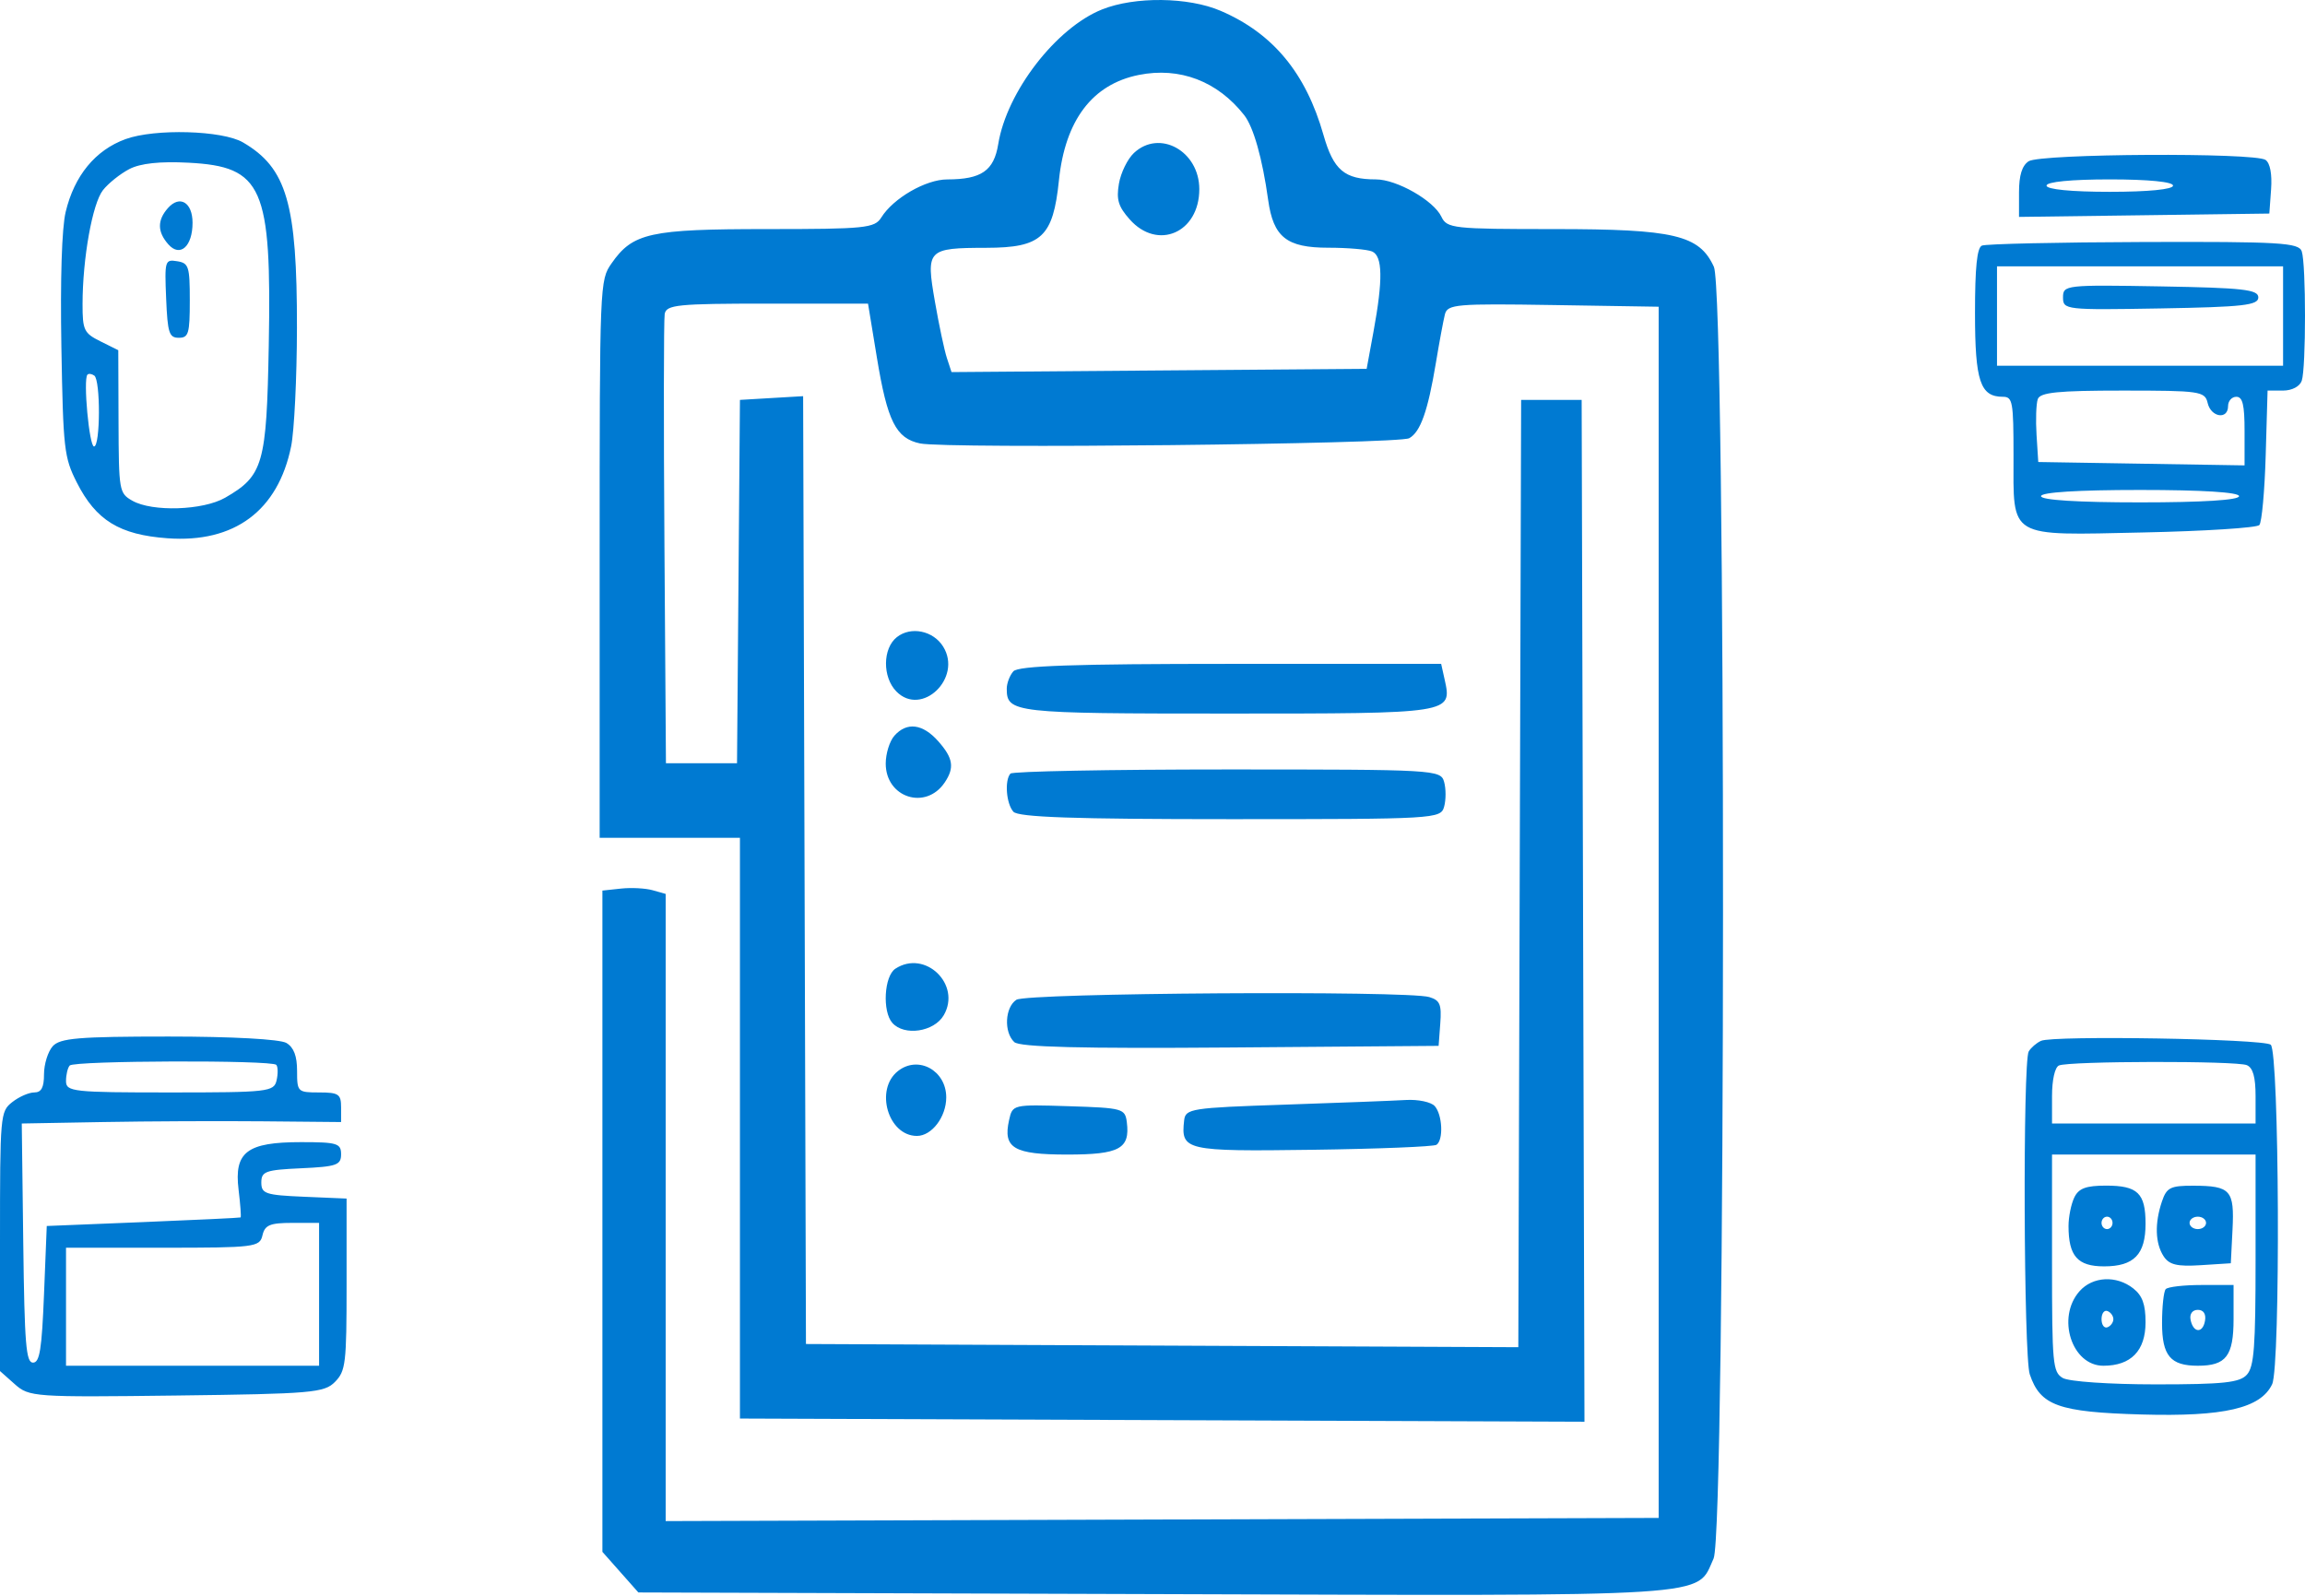 <svg width="403" height="279" viewBox="0 0 403 279" fill="none" xmlns="http://www.w3.org/2000/svg">
<path fill-rule="evenodd" clip-rule="evenodd" d="M192.681 1.651C184.63 4.872 176.01 16.053 174.528 25.199C173.773 29.852 171.593 31.361 165.616 31.369C161.861 31.373 156.176 34.655 154.081 38.028C152.929 39.885 151.277 40.052 134.092 40.052C113.638 40.052 110.638 40.714 106.927 46.04C104.858 49.009 104.842 49.42 104.842 97.754V146.475H117.105L129.369 146.474V197.243V248.011L203.196 248.289L277.024 248.567L276.778 159.241L276.532 69.916H271.241H265.951L265.705 152.727L265.459 235.539L203.185 235.259L140.911 234.98L140.665 152.122L140.417 69.265L134.894 69.59L129.369 69.916L129.114 101.68L128.859 133.444H122.645H116.432L116.167 95.074C116.022 73.971 116.042 55.89 116.213 54.894C116.49 53.282 118.463 53.084 134.143 53.084H151.762L153.311 62.505C155.143 73.661 156.644 76.645 160.862 77.529C165.47 78.495 244.515 77.65 246.385 76.615C248.354 75.526 249.648 71.864 251.054 63.4C251.65 59.816 252.355 56.019 252.623 54.961C253.07 53.192 254.598 53.061 271.553 53.332L289.997 53.627V159.506V265.386L203.191 265.663L116.384 265.941V211.115V156.29L114.112 155.646C112.862 155.292 110.374 155.16 108.581 155.354L105.322 155.706V213.511V271.317L108.467 274.867L111.611 278.417L202.027 278.705C301.438 279.022 296.458 279.339 299.6 272.481C301.762 267.759 301.814 51.366 299.652 46.648C297.106 41.087 292.726 40.052 271.737 40.052C254.028 40.052 252.98 39.937 252.006 37.884C250.663 35.05 244.193 31.365 240.563 31.365C235.052 31.365 233.148 29.749 231.388 23.576C228.303 12.752 222.549 5.813 213.406 1.891C207.756 -0.533 198.41 -0.641 192.681 1.651ZM199.105 13.102C190.983 14.728 186.22 21.018 185.138 31.544C184.121 41.437 182.109 43.306 172.455 43.326C162.111 43.349 161.872 43.599 163.46 52.737C164.166 56.809 165.109 61.248 165.553 62.599L166.361 65.055L202.651 64.77L238.942 64.486L240.141 57.97C241.81 48.905 241.74 44.765 239.902 43.969C239.066 43.606 235.603 43.31 232.208 43.31C224.949 43.31 222.623 41.457 221.721 34.955C220.713 27.692 219.157 22.192 217.523 20.116C212.855 14.187 206.251 11.672 199.105 13.102ZM21.963 24.318C16.671 26.239 12.993 30.711 11.478 37.066C10.807 39.876 10.525 48.775 10.732 60.635C11.044 78.529 11.207 79.974 13.43 84.358C16.786 90.978 20.889 93.5 29.295 94.109C40.989 94.957 48.603 89.293 50.9 78.039C51.446 75.363 51.903 66.054 51.917 57.353C51.949 35.579 50.14 29.363 42.474 24.893C38.862 22.788 27.085 22.457 21.963 24.318ZM198.251 26.749C197.136 27.794 195.957 30.206 195.631 32.107C195.154 34.896 195.518 36.104 197.509 38.352C202.387 43.86 209.683 40.696 209.683 33.073C209.683 26.404 202.725 22.555 198.251 26.749ZM354.682 28.194C353.526 28.954 352.999 30.651 352.999 33.61V37.922L374.881 37.63L396.763 37.337L397.07 33.104C397.262 30.451 396.903 28.531 396.108 27.962C394.269 26.645 356.717 26.855 354.682 28.194ZM22.604 29.563C21.016 30.391 18.948 32.044 18.006 33.238C16.16 35.578 14.442 45.156 14.434 53.16C14.428 57.717 14.683 58.248 17.554 59.675L20.68 61.228L20.723 73.709C20.766 85.848 20.832 86.227 23.128 87.538C26.611 89.529 35.501 89.243 39.367 87.017C46.032 83.181 46.61 81.164 46.99 60.411C47.5 32.65 45.95 29.122 32.953 28.447C27.961 28.187 24.533 28.556 22.604 29.563ZM357.808 32.451C357.808 33.112 362.136 33.537 368.869 33.537C375.602 33.537 379.93 33.112 379.93 32.451C379.93 31.789 375.602 31.365 368.869 31.365C362.136 31.365 357.808 31.789 357.808 32.451ZM29.364 36.375C27.476 38.507 27.499 40.538 29.438 42.727C31.485 45.038 33.665 43.09 33.665 38.95C33.665 35.38 31.43 34.043 29.364 36.375ZM346.506 42.943C345.653 43.332 345.304 46.754 345.304 54.725C345.304 66.647 346.212 69.373 350.181 69.373C351.883 69.373 352.037 70.223 352.037 79.612C352.037 94.294 350.867 93.6 374.756 93.091C385.471 92.863 394.589 92.281 395.019 91.796C395.449 91.312 395.948 85.825 396.129 79.601L396.457 68.287H399.152C400.723 68.287 402.09 67.57 402.431 66.569C403.19 64.336 403.19 46.175 402.431 43.942C401.916 42.429 398.619 42.234 374.778 42.31C359.889 42.357 347.168 42.642 346.506 42.943ZM29.048 52.187C29.302 58.223 29.569 59.056 31.26 59.056C32.97 59.056 33.184 58.332 33.184 52.541C33.184 46.569 32.999 45.996 30.971 45.671C28.839 45.33 28.77 45.562 29.048 52.187ZM349.151 55.255V63.943H374.159H399.167V55.255V46.568H374.159H349.151V55.255ZM360.693 51.998C360.693 54.164 361.12 54.212 377.766 53.923C392.184 53.672 394.839 53.373 394.839 51.998C394.839 50.622 392.184 50.323 377.766 50.072C361.12 49.783 360.693 49.831 360.693 51.998ZM15.283 65.509C14.521 66.365 15.599 78.06 16.441 78.06C17.552 78.06 17.594 66.439 16.485 65.665C16.03 65.348 15.49 65.278 15.283 65.509ZM356.275 69.792C355.993 70.619 355.899 73.429 356.064 76.036L356.365 80.775L374.4 81.071L392.434 81.366V75.369C392.434 70.763 392.1 69.373 390.992 69.373C390.198 69.373 389.549 70.106 389.549 71.002C389.549 73.427 386.562 72.973 385.98 70.459C385.505 68.409 384.668 68.287 371.131 68.287C359.793 68.287 356.679 68.603 356.275 69.792ZM356.846 86.748C356.846 87.432 363.259 87.834 374.159 87.834C385.06 87.834 391.473 87.432 391.473 86.748C391.473 86.064 385.06 85.662 374.159 85.662C363.259 85.662 356.846 86.064 356.846 86.748ZM156.8 111.398C154.31 113.367 154.266 118.386 156.717 120.889C161.134 125.402 168.304 118.536 164.901 113.051C163.168 110.257 159.253 109.457 156.8 111.398ZM177.173 117.372C176.538 118.088 176.018 119.457 176.018 120.412C176.018 124.625 177.189 124.756 214.567 124.756C253.986 124.756 253.902 124.769 252.575 118.797L251.968 116.068H215.147C187.791 116.068 178.031 116.403 177.173 117.372ZM156.369 128.634C155.538 129.573 154.858 131.76 154.858 133.496C154.858 139.464 161.855 141.719 165.163 136.814C166.915 134.217 166.656 132.548 164.039 129.594C161.325 126.529 158.542 126.181 156.369 128.634ZM176.66 135.254C175.614 136.433 175.928 140.509 177.173 141.914C178.03 142.882 187.781 143.217 215.101 143.217C251.03 143.217 251.889 143.167 252.485 141.045C252.821 139.851 252.821 137.896 252.485 136.701C251.889 134.578 251.03 134.53 214.588 134.53C194.08 134.53 177.012 134.855 176.66 135.254ZM156.541 169.367C154.582 170.655 154.237 176.833 156.012 178.836C158.097 181.19 163.31 180.415 165.003 177.497C168.128 172.112 161.723 165.959 156.541 169.367ZM177.702 174.796C175.698 176.114 175.482 180.456 177.333 182.192C178.275 183.074 188.991 183.343 215.086 183.139L251.523 182.854L251.815 178.923C252.06 175.6 251.763 174.889 249.891 174.323C246.031 173.156 179.533 173.592 177.702 174.796ZM9.206 182.931C8.375 183.871 7.695 186.07 7.695 187.818C7.695 190.142 7.234 190.999 5.986 190.999C5.045 190.999 3.314 191.76 2.138 192.69C0.045 194.345 0 194.855 0 217.044V239.709L2.589 242.008C5.102 244.239 5.939 244.298 30.865 243.987C54.546 243.692 56.709 243.505 58.574 241.598C60.444 239.686 60.596 238.395 60.596 224.54V209.551L53.142 209.234C46.423 208.948 45.688 208.703 45.688 206.745C45.688 204.802 46.424 204.539 52.661 204.254C58.845 203.971 59.635 203.695 59.635 201.81C59.635 199.897 58.941 199.686 52.635 199.686C43.173 199.686 40.911 201.403 41.71 207.982C42.026 210.586 42.185 212.777 42.063 212.85C41.941 212.923 34.266 213.289 25.008 213.665L8.176 214.347L7.695 226.292C7.306 235.945 6.937 238.237 5.771 238.237C4.548 238.237 4.289 235.06 4.067 217.333L3.806 196.428L18.014 196.172C25.828 196.031 38.39 195.975 45.928 196.045L59.635 196.173V193.587C59.635 191.292 59.199 190.999 55.787 190.999C52.039 190.999 51.94 190.902 51.94 187.236C51.94 184.627 51.37 183.129 50.08 182.349C48.979 181.685 40.554 181.225 29.468 181.225C13.704 181.225 10.477 181.497 9.206 182.931ZM356.846 181.976C356.052 182.339 355.085 183.174 354.696 183.831C353.645 185.609 353.811 237.111 354.879 240.282C356.723 245.755 359.887 246.891 374.45 247.303C388.837 247.71 395.261 246.22 397.254 242.015C398.745 238.872 398.511 183.749 397.003 182.647C395.592 181.616 358.966 181.004 356.846 181.976ZM12.184 186.293C11.831 186.691 11.542 187.912 11.542 189.008C11.542 190.868 12.734 190.999 29.705 190.999C46.879 190.999 47.894 190.884 48.357 188.89C48.625 187.73 48.603 186.508 48.309 186.175C47.541 185.309 12.955 185.422 12.184 186.293ZM156.992 187.262C152.901 190.497 155.276 198.6 160.315 198.6C162.909 198.6 165.438 195.274 165.438 191.861C165.438 187.14 160.528 184.467 156.992 187.262ZM359.972 186.288C359.265 186.61 358.77 188.812 358.77 191.632V196.428H376.564H394.358V191.658C394.358 188.31 393.904 186.691 392.836 186.228C391.027 185.444 361.707 185.497 359.972 186.288ZM224.592 193.133C208.199 193.683 207.265 193.829 207.032 195.885C206.436 201.152 207.196 201.327 229.48 201.022C240.938 200.866 250.693 200.473 251.159 200.148C252.393 199.288 252.192 194.903 250.85 193.388C250.215 192.671 247.943 192.19 245.8 192.318C243.657 192.446 234.114 192.813 224.592 193.133ZM176.418 195.862C175.336 200.731 177.249 201.858 186.599 201.858C195.72 201.858 197.594 200.843 197.013 196.217C196.711 193.813 196.306 193.702 186.866 193.404C177.037 193.096 177.033 193.096 176.418 195.862ZM358.77 220.824C358.77 238.463 358.9 239.869 360.63 240.914C361.675 241.545 368.81 242.038 376.913 242.038C388.742 242.038 391.607 241.731 392.847 240.332C394.101 238.915 394.358 235.506 394.358 220.242V201.858H376.564H358.77V220.824ZM362.651 209.388C362.103 210.544 361.655 212.775 361.655 214.347C361.655 219.609 363.236 221.405 367.873 221.405C373.102 221.405 375.121 219.327 375.121 213.944C375.121 208.612 373.75 207.288 368.229 207.288C364.683 207.288 363.421 207.762 362.651 209.388ZM377.983 210.073C376.699 213.884 376.806 217.364 378.276 219.634C379.245 221.128 380.634 221.463 384.768 221.199L390.03 220.862L390.326 214.993C390.674 208.086 390.002 207.328 383.513 207.304C379.462 207.29 378.811 207.616 377.983 210.073ZM367.426 213.804C367.426 214.401 367.859 214.89 368.388 214.89C368.917 214.89 369.35 214.401 369.35 213.804C369.35 213.206 368.917 212.718 368.388 212.718C367.859 212.718 367.426 213.206 367.426 213.804ZM382.816 213.804C382.816 214.401 383.465 214.89 384.259 214.89C385.052 214.89 385.701 214.401 385.701 213.804C385.701 213.206 385.052 212.718 384.259 212.718C383.465 212.718 382.816 213.206 382.816 213.804ZM45.89 215.976C45.411 218.043 44.578 218.147 28.465 218.147H11.542V228.464V238.78H33.665H55.787V226.292V213.804H51.09C47.202 213.804 46.306 214.177 45.89 215.976ZM363.579 225.749C359.509 230.344 362.209 238.78 367.748 238.78C372.58 238.78 375.121 236.161 375.121 231.179C375.121 228.048 374.569 226.521 372.983 225.268C370.038 222.939 365.881 223.15 363.579 225.749ZM378.648 225.387C378.295 225.785 378.007 228.456 378.007 231.321C378.007 237.027 379.476 238.78 384.259 238.78C389.214 238.78 390.511 237.083 390.511 230.598V224.663H384.9C381.814 224.663 379 224.989 378.648 225.387ZM367.426 230.636C367.426 231.632 367.892 232.27 368.46 232.056C369.029 231.842 369.494 231.204 369.494 230.636C369.494 230.068 369.029 229.429 368.46 229.215C367.892 229.001 367.426 229.64 367.426 230.636ZM382.986 230.693C383.421 233.052 385.128 233.196 385.519 230.907C385.721 229.718 385.249 229.007 384.259 229.007C383.334 229.007 382.804 229.709 382.986 230.693Z" fill="#007AD2"/>
</svg>
